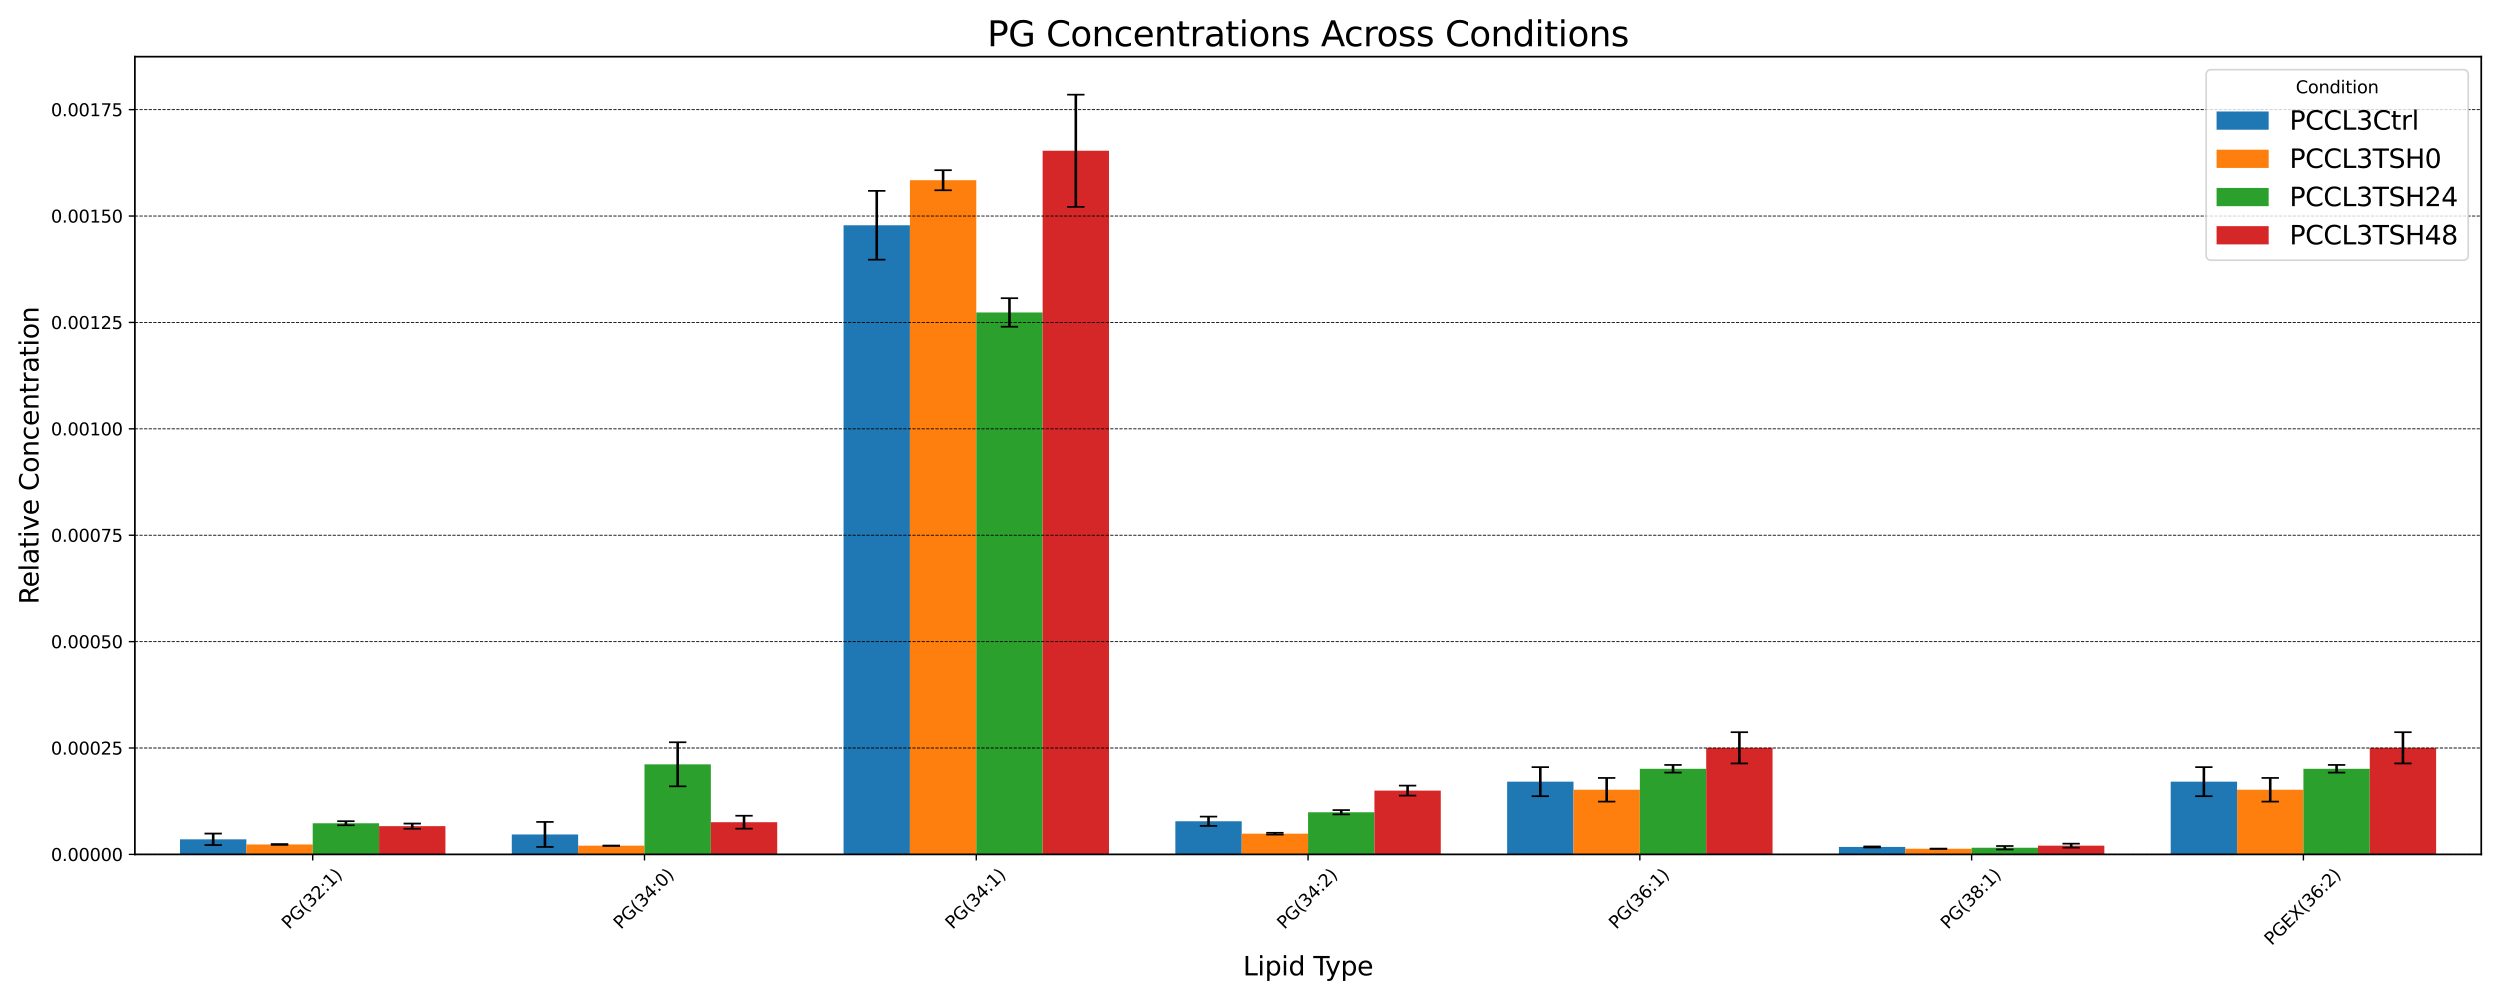<?xml version="1.0" encoding="utf-8" standalone="no"?>
<!DOCTYPE svg PUBLIC "-//W3C//DTD SVG 1.1//EN"
  "http://www.w3.org/Graphics/SVG/1.1/DTD/svg11.dtd">
<svg xmlns:xlink="http://www.w3.org/1999/xlink" width="1440pt" height="576pt" viewBox="0 0 1440 576" xmlns="http://www.w3.org/2000/svg" version="1.1">
 <defs>
  <style type="text/css">*{stroke-linejoin: round; stroke-linecap: butt}</style>
 </defs>
 <g id="figure_1">
  <g id="patch_1">
   <path d="M 0 576 
L 1440 576 
L 1440 0 
L 0 0 
z
" style="fill: #ffffff"/>
  </g>
  <g id="axes_1">
   <g id="patch_2">
    <path d="M 77.69 492.134 
L 1429.2 492.134 
L 1429.2 32.64 
L 77.69 32.64 
L 77.69 492.134 
z
" style="fill: none"/>
   </g>
   <g id="patch_3">
    <path d="M 103.681 492.134 
L 141.902 492.134 
L 141.902 483.44 
L 103.681 483.44 
z
" clip-path="url(#p74ea6b1a3e)" style="fill: #1f77b4"/>
   </g>
   <g id="patch_4">
    <path d="M 294.788 492.134 
L 333.009 492.134 
L 333.009 480.638 
L 294.788 480.638 
z
" clip-path="url(#p74ea6b1a3e)" style="fill: #1f77b4"/>
   </g>
   <g id="patch_5">
    <path d="M 485.895 492.134 
L 524.116 492.134 
L 524.116 129.761 
L 485.895 129.761 
z
" clip-path="url(#p74ea6b1a3e)" style="fill: #1f77b4"/>
   </g>
   <g id="patch_6">
    <path d="M 677.002 492.134 
L 715.224 492.134 
L 715.224 473.048 
L 677.002 473.048 
z
" clip-path="url(#p74ea6b1a3e)" style="fill: #1f77b4"/>
   </g>
   <g id="patch_7">
    <path d="M 868.109 492.134 
L 906.331 492.134 
L 906.331 450.241 
L 868.109 450.241 
z
" clip-path="url(#p74ea6b1a3e)" style="fill: #1f77b4"/>
   </g>
   <g id="patch_8">
    <path d="M 1059.216 492.134 
L 1097.438 492.134 
L 1097.438 487.846 
L 1059.216 487.846 
z
" clip-path="url(#p74ea6b1a3e)" style="fill: #1f77b4"/>
   </g>
   <g id="patch_9">
    <path d="M 1250.324 492.134 
L 1288.545 492.134 
L 1288.545 450.241 
L 1250.324 450.241 
z
" clip-path="url(#p74ea6b1a3e)" style="fill: #1f77b4"/>
   </g>
   <g id="patch_10">
    <path d="M 141.902 492.134 
L 180.123 492.134 
L 180.123 486.408 
L 141.902 486.408 
z
" clip-path="url(#p74ea6b1a3e)" style="fill: #ff7f0e"/>
   </g>
   <g id="patch_11">
    <path d="M 333.009 492.134 
L 371.231 492.134 
L 371.231 487.116 
L 333.009 487.116 
z
" clip-path="url(#p74ea6b1a3e)" style="fill: #ff7f0e"/>
   </g>
   <g id="patch_12">
    <path d="M 524.116 492.134 
L 562.338 492.134 
L 562.338 103.808 
L 524.116 103.808 
z
" clip-path="url(#p74ea6b1a3e)" style="fill: #ff7f0e"/>
   </g>
   <g id="patch_13">
    <path d="M 715.224 492.134 
L 753.445 492.134 
L 753.445 480.206 
L 715.224 480.206 
z
" clip-path="url(#p74ea6b1a3e)" style="fill: #ff7f0e"/>
   </g>
   <g id="patch_14">
    <path d="M 906.331 492.134 
L 944.552 492.134 
L 944.552 454.896 
L 906.331 454.896 
z
" clip-path="url(#p74ea6b1a3e)" style="fill: #ff7f0e"/>
   </g>
   <g id="patch_15">
    <path d="M 1097.438 492.134 
L 1135.659 492.134 
L 1135.659 488.862 
L 1097.438 488.862 
z
" clip-path="url(#p74ea6b1a3e)" style="fill: #ff7f0e"/>
   </g>
   <g id="patch_16">
    <path d="M 1288.545 492.134 
L 1326.767 492.134 
L 1326.767 454.896 
L 1288.545 454.896 
z
" clip-path="url(#p74ea6b1a3e)" style="fill: #ff7f0e"/>
   </g>
   <g id="patch_17">
    <path d="M 180.123 492.134 
L 218.345 492.134 
L 218.345 474.19 
L 180.123 474.19 
z
" clip-path="url(#p74ea6b1a3e)" style="fill: #2ca02c"/>
   </g>
   <g id="patch_18">
    <path d="M 371.231 492.134 
L 409.452 492.134 
L 409.452 440.238 
L 371.231 440.238 
z
" clip-path="url(#p74ea6b1a3e)" style="fill: #2ca02c"/>
   </g>
   <g id="patch_19">
    <path d="M 562.338 492.134 
L 600.559 492.134 
L 600.559 179.987 
L 562.338 179.987 
z
" clip-path="url(#p74ea6b1a3e)" style="fill: #2ca02c"/>
   </g>
   <g id="patch_20">
    <path d="M 753.445 492.134 
L 791.666 492.134 
L 791.666 467.849 
L 753.445 467.849 
z
" clip-path="url(#p74ea6b1a3e)" style="fill: #2ca02c"/>
   </g>
   <g id="patch_21">
    <path d="M 944.552 492.134 
L 982.774 492.134 
L 982.774 442.819 
L 944.552 442.819 
z
" clip-path="url(#p74ea6b1a3e)" style="fill: #2ca02c"/>
   </g>
   <g id="patch_22">
    <path d="M 1135.659 492.134 
L 1173.881 492.134 
L 1173.881 488.295 
L 1135.659 488.295 
z
" clip-path="url(#p74ea6b1a3e)" style="fill: #2ca02c"/>
   </g>
   <g id="patch_23">
    <path d="M 1326.767 492.134 
L 1364.988 492.134 
L 1364.988 442.819 
L 1326.767 442.819 
z
" clip-path="url(#p74ea6b1a3e)" style="fill: #2ca02c"/>
   </g>
   <g id="patch_24">
    <path d="M 218.345 492.134 
L 256.566 492.134 
L 256.566 475.855 
L 218.345 475.855 
z
" clip-path="url(#p74ea6b1a3e)" style="fill: #d62728"/>
   </g>
   <g id="patch_25">
    <path d="M 409.452 492.134 
L 447.674 492.134 
L 447.674 473.575 
L 409.452 473.575 
z
" clip-path="url(#p74ea6b1a3e)" style="fill: #d62728"/>
   </g>
   <g id="patch_26">
    <path d="M 600.559 492.134 
L 638.781 492.134 
L 638.781 86.836 
L 600.559 86.836 
z
" clip-path="url(#p74ea6b1a3e)" style="fill: #d62728"/>
   </g>
   <g id="patch_27">
    <path d="M 791.666 492.134 
L 829.888 492.134 
L 829.888 455.386 
L 791.666 455.386 
z
" clip-path="url(#p74ea6b1a3e)" style="fill: #d62728"/>
   </g>
   <g id="patch_28">
    <path d="M 982.774 492.134 
L 1020.995 492.134 
L 1020.995 430.739 
L 982.774 430.739 
z
" clip-path="url(#p74ea6b1a3e)" style="fill: #d62728"/>
   </g>
   <g id="patch_29">
    <path d="M 1173.881 492.134 
L 1212.102 492.134 
L 1212.102 487.099 
L 1173.881 487.099 
z
" clip-path="url(#p74ea6b1a3e)" style="fill: #d62728"/>
   </g>
   <g id="patch_30">
    <path d="M 1364.988 492.134 
L 1403.209 492.134 
L 1403.209 430.739 
L 1364.988 430.739 
z
" clip-path="url(#p74ea6b1a3e)" style="fill: #d62728"/>
   </g>
   <g id="matplotlib.axis_1">
    <g id="xtick_1">
     <g id="line2d_1">
      <defs>
       <path id="mbda7257a5c" d="M 0 0 
L 0 3.5 
" style="stroke: #000000; stroke-width: 0.8"/>
      </defs>
      <g>
       <use xlink:href="#mbda7257a5c" x="180.123" y="492.134" style="stroke: #000000; stroke-width: 0.8"/>
      </g>
     </g>
     <g id="text_1">
      <!-- PG(32:1) -->
      <g transform="translate(166.505 535.646)rotate(-45)scale(0.1 -0.1)">
       <defs>
        <path id="DejaVuSans-50" d="M 1259 4147 
L 1259 2394 
L 2053 2394 
Q 2494 2394 2734 2622 
Q 2975 2850 2975 3272 
Q 2975 3691 2734 3919 
Q 2494 4147 2053 4147 
L 1259 4147 
z
M 628 4666 
L 2053 4666 
Q 2838 4666 3239 4311 
Q 3641 3956 3641 3272 
Q 3641 2581 3239 2228 
Q 2838 1875 2053 1875 
L 1259 1875 
L 1259 0 
L 628 0 
L 628 4666 
z
" transform="scale(0.016)"/>
        <path id="DejaVuSans-47" d="M 3809 666 
L 3809 1919 
L 2778 1919 
L 2778 2438 
L 4434 2438 
L 4434 434 
Q 4069 175 3628 42 
Q 3188 -91 2688 -91 
Q 1594 -91 976 548 
Q 359 1188 359 2328 
Q 359 3472 976 4111 
Q 1594 4750 2688 4750 
Q 3144 4750 3555 4637 
Q 3966 4525 4313 4306 
L 4313 3634 
Q 3963 3931 3569 4081 
Q 3175 4231 2741 4231 
Q 1884 4231 1454 3753 
Q 1025 3275 1025 2328 
Q 1025 1384 1454 906 
Q 1884 428 2741 428 
Q 3075 428 3337 486 
Q 3600 544 3809 666 
z
" transform="scale(0.016)"/>
        <path id="DejaVuSans-28" d="M 1984 4856 
Q 1566 4138 1362 3434 
Q 1159 2731 1159 2009 
Q 1159 1288 1364 580 
Q 1569 -128 1984 -844 
L 1484 -844 
Q 1016 -109 783 600 
Q 550 1309 550 2009 
Q 550 2706 781 3412 
Q 1013 4119 1484 4856 
L 1984 4856 
z
" transform="scale(0.016)"/>
        <path id="DejaVuSans-33" d="M 2597 2516 
Q 3050 2419 3304 2112 
Q 3559 1806 3559 1356 
Q 3559 666 3084 287 
Q 2609 -91 1734 -91 
Q 1441 -91 1130 -33 
Q 819 25 488 141 
L 488 750 
Q 750 597 1062 519 
Q 1375 441 1716 441 
Q 2309 441 2620 675 
Q 2931 909 2931 1356 
Q 2931 1769 2642 2001 
Q 2353 2234 1838 2234 
L 1294 2234 
L 1294 2753 
L 1863 2753 
Q 2328 2753 2575 2939 
Q 2822 3125 2822 3475 
Q 2822 3834 2567 4026 
Q 2313 4219 1838 4219 
Q 1578 4219 1281 4162 
Q 984 4106 628 3988 
L 628 4550 
Q 988 4650 1302 4700 
Q 1616 4750 1894 4750 
Q 2613 4750 3031 4423 
Q 3450 4097 3450 3541 
Q 3450 3153 3228 2886 
Q 3006 2619 2597 2516 
z
" transform="scale(0.016)"/>
        <path id="DejaVuSans-32" d="M 1228 531 
L 3431 531 
L 3431 0 
L 469 0 
L 469 531 
Q 828 903 1448 1529 
Q 2069 2156 2228 2338 
Q 2531 2678 2651 2914 
Q 2772 3150 2772 3378 
Q 2772 3750 2511 3984 
Q 2250 4219 1831 4219 
Q 1534 4219 1204 4116 
Q 875 4013 500 3803 
L 500 4441 
Q 881 4594 1212 4672 
Q 1544 4750 1819 4750 
Q 2544 4750 2975 4387 
Q 3406 4025 3406 3419 
Q 3406 3131 3298 2873 
Q 3191 2616 2906 2266 
Q 2828 2175 2409 1742 
Q 1991 1309 1228 531 
z
" transform="scale(0.016)"/>
        <path id="DejaVuSans-3a" d="M 750 794 
L 1409 794 
L 1409 0 
L 750 0 
L 750 794 
z
M 750 3309 
L 1409 3309 
L 1409 2516 
L 750 2516 
L 750 3309 
z
" transform="scale(0.016)"/>
        <path id="DejaVuSans-31" d="M 794 531 
L 1825 531 
L 1825 4091 
L 703 3866 
L 703 4441 
L 1819 4666 
L 2450 4666 
L 2450 531 
L 3481 531 
L 3481 0 
L 794 0 
L 794 531 
z
" transform="scale(0.016)"/>
        <path id="DejaVuSans-29" d="M 513 4856 
L 1013 4856 
Q 1481 4119 1714 3412 
Q 1947 2706 1947 2009 
Q 1947 1309 1714 600 
Q 1481 -109 1013 -844 
L 513 -844 
Q 928 -128 1133 580 
Q 1338 1288 1338 2009 
Q 1338 2731 1133 3434 
Q 928 4138 513 4856 
z
" transform="scale(0.016)"/>
       </defs>
       <use xlink:href="#DejaVuSans-50"/>
       <use xlink:href="#DejaVuSans-47" x="60.303"/>
       <use xlink:href="#DejaVuSans-28" x="137.793"/>
       <use xlink:href="#DejaVuSans-33" x="176.807"/>
       <use xlink:href="#DejaVuSans-32" x="240.43"/>
       <use xlink:href="#DejaVuSans-3a" x="304.053"/>
       <use xlink:href="#DejaVuSans-31" x="337.744"/>
       <use xlink:href="#DejaVuSans-29" x="401.367"/>
      </g>
     </g>
    </g>
    <g id="xtick_2">
     <g id="line2d_2">
      <g>
       <use xlink:href="#mbda7257a5c" x="371.231" y="492.134" style="stroke: #000000; stroke-width: 0.8"/>
      </g>
     </g>
     <g id="text_2">
      <!-- PG(34:0) -->
      <g transform="translate(357.612 535.646)rotate(-45)scale(0.1 -0.1)">
       <defs>
        <path id="DejaVuSans-34" d="M 2419 4116 
L 825 1625 
L 2419 1625 
L 2419 4116 
z
M 2253 4666 
L 3047 4666 
L 3047 1625 
L 3713 1625 
L 3713 1100 
L 3047 1100 
L 3047 0 
L 2419 0 
L 2419 1100 
L 313 1100 
L 313 1709 
L 2253 4666 
z
" transform="scale(0.016)"/>
        <path id="DejaVuSans-30" d="M 2034 4250 
Q 1547 4250 1301 3770 
Q 1056 3291 1056 2328 
Q 1056 1369 1301 889 
Q 1547 409 2034 409 
Q 2525 409 2770 889 
Q 3016 1369 3016 2328 
Q 3016 3291 2770 3770 
Q 2525 4250 2034 4250 
z
M 2034 4750 
Q 2819 4750 3233 4129 
Q 3647 3509 3647 2328 
Q 3647 1150 3233 529 
Q 2819 -91 2034 -91 
Q 1250 -91 836 529 
Q 422 1150 422 2328 
Q 422 3509 836 4129 
Q 1250 4750 2034 4750 
z
" transform="scale(0.016)"/>
       </defs>
       <use xlink:href="#DejaVuSans-50"/>
       <use xlink:href="#DejaVuSans-47" x="60.303"/>
       <use xlink:href="#DejaVuSans-28" x="137.793"/>
       <use xlink:href="#DejaVuSans-33" x="176.807"/>
       <use xlink:href="#DejaVuSans-34" x="240.43"/>
       <use xlink:href="#DejaVuSans-3a" x="304.053"/>
       <use xlink:href="#DejaVuSans-30" x="337.744"/>
       <use xlink:href="#DejaVuSans-29" x="401.367"/>
      </g>
     </g>
    </g>
    <g id="xtick_3">
     <g id="line2d_3">
      <g>
       <use xlink:href="#mbda7257a5c" x="562.338" y="492.134" style="stroke: #000000; stroke-width: 0.8"/>
      </g>
     </g>
     <g id="text_3">
      <!-- PG(34:1) -->
      <g transform="translate(548.719 535.646)rotate(-45)scale(0.1 -0.1)">
       <use xlink:href="#DejaVuSans-50"/>
       <use xlink:href="#DejaVuSans-47" x="60.303"/>
       <use xlink:href="#DejaVuSans-28" x="137.793"/>
       <use xlink:href="#DejaVuSans-33" x="176.807"/>
       <use xlink:href="#DejaVuSans-34" x="240.43"/>
       <use xlink:href="#DejaVuSans-3a" x="304.053"/>
       <use xlink:href="#DejaVuSans-31" x="337.744"/>
       <use xlink:href="#DejaVuSans-29" x="401.367"/>
      </g>
     </g>
    </g>
    <g id="xtick_4">
     <g id="line2d_4">
      <g>
       <use xlink:href="#mbda7257a5c" x="753.445" y="492.134" style="stroke: #000000; stroke-width: 0.8"/>
      </g>
     </g>
     <g id="text_4">
      <!-- PG(34:2) -->
      <g transform="translate(739.827 535.646)rotate(-45)scale(0.1 -0.1)">
       <use xlink:href="#DejaVuSans-50"/>
       <use xlink:href="#DejaVuSans-47" x="60.303"/>
       <use xlink:href="#DejaVuSans-28" x="137.793"/>
       <use xlink:href="#DejaVuSans-33" x="176.807"/>
       <use xlink:href="#DejaVuSans-34" x="240.43"/>
       <use xlink:href="#DejaVuSans-3a" x="304.053"/>
       <use xlink:href="#DejaVuSans-32" x="337.744"/>
       <use xlink:href="#DejaVuSans-29" x="401.367"/>
      </g>
     </g>
    </g>
    <g id="xtick_5">
     <g id="line2d_5">
      <g>
       <use xlink:href="#mbda7257a5c" x="944.552" y="492.134" style="stroke: #000000; stroke-width: 0.8"/>
      </g>
     </g>
     <g id="text_5">
      <!-- PG(36:1) -->
      <g transform="translate(930.934 535.646)rotate(-45)scale(0.1 -0.1)">
       <defs>
        <path id="DejaVuSans-36" d="M 2113 2584 
Q 1688 2584 1439 2293 
Q 1191 2003 1191 1497 
Q 1191 994 1439 701 
Q 1688 409 2113 409 
Q 2538 409 2786 701 
Q 3034 994 3034 1497 
Q 3034 2003 2786 2293 
Q 2538 2584 2113 2584 
z
M 3366 4563 
L 3366 3988 
Q 3128 4100 2886 4159 
Q 2644 4219 2406 4219 
Q 1781 4219 1451 3797 
Q 1122 3375 1075 2522 
Q 1259 2794 1537 2939 
Q 1816 3084 2150 3084 
Q 2853 3084 3261 2657 
Q 3669 2231 3669 1497 
Q 3669 778 3244 343 
Q 2819 -91 2113 -91 
Q 1303 -91 875 529 
Q 447 1150 447 2328 
Q 447 3434 972 4092 
Q 1497 4750 2381 4750 
Q 2619 4750 2861 4703 
Q 3103 4656 3366 4563 
z
" transform="scale(0.016)"/>
       </defs>
       <use xlink:href="#DejaVuSans-50"/>
       <use xlink:href="#DejaVuSans-47" x="60.303"/>
       <use xlink:href="#DejaVuSans-28" x="137.793"/>
       <use xlink:href="#DejaVuSans-33" x="176.807"/>
       <use xlink:href="#DejaVuSans-36" x="240.43"/>
       <use xlink:href="#DejaVuSans-3a" x="304.053"/>
       <use xlink:href="#DejaVuSans-31" x="337.744"/>
       <use xlink:href="#DejaVuSans-29" x="401.367"/>
      </g>
     </g>
    </g>
    <g id="xtick_6">
     <g id="line2d_6">
      <g>
       <use xlink:href="#mbda7257a5c" x="1135.659" y="492.134" style="stroke: #000000; stroke-width: 0.8"/>
      </g>
     </g>
     <g id="text_6">
      <!-- PG(38:1) -->
      <g transform="translate(1122.041 535.646)rotate(-45)scale(0.1 -0.1)">
       <defs>
        <path id="DejaVuSans-38" d="M 2034 2216 
Q 1584 2216 1326 1975 
Q 1069 1734 1069 1313 
Q 1069 891 1326 650 
Q 1584 409 2034 409 
Q 2484 409 2743 651 
Q 3003 894 3003 1313 
Q 3003 1734 2745 1975 
Q 2488 2216 2034 2216 
z
M 1403 2484 
Q 997 2584 770 2862 
Q 544 3141 544 3541 
Q 544 4100 942 4425 
Q 1341 4750 2034 4750 
Q 2731 4750 3128 4425 
Q 3525 4100 3525 3541 
Q 3525 3141 3298 2862 
Q 3072 2584 2669 2484 
Q 3125 2378 3379 2068 
Q 3634 1759 3634 1313 
Q 3634 634 3220 271 
Q 2806 -91 2034 -91 
Q 1263 -91 848 271 
Q 434 634 434 1313 
Q 434 1759 690 2068 
Q 947 2378 1403 2484 
z
M 1172 3481 
Q 1172 3119 1398 2916 
Q 1625 2713 2034 2713 
Q 2441 2713 2670 2916 
Q 2900 3119 2900 3481 
Q 2900 3844 2670 4047 
Q 2441 4250 2034 4250 
Q 1625 4250 1398 4047 
Q 1172 3844 1172 3481 
z
" transform="scale(0.016)"/>
       </defs>
       <use xlink:href="#DejaVuSans-50"/>
       <use xlink:href="#DejaVuSans-47" x="60.303"/>
       <use xlink:href="#DejaVuSans-28" x="137.793"/>
       <use xlink:href="#DejaVuSans-33" x="176.807"/>
       <use xlink:href="#DejaVuSans-38" x="240.43"/>
       <use xlink:href="#DejaVuSans-3a" x="304.053"/>
       <use xlink:href="#DejaVuSans-31" x="337.744"/>
       <use xlink:href="#DejaVuSans-29" x="401.367"/>
      </g>
     </g>
    </g>
    <g id="xtick_7">
     <g id="line2d_7">
      <g>
       <use xlink:href="#mbda7257a5c" x="1326.767" y="492.134" style="stroke: #000000; stroke-width: 0.8"/>
      </g>
     </g>
     <g id="text_7">
      <!-- PGEX(36:2) -->
      <g transform="translate(1308.492 544.958)rotate(-45)scale(0.1 -0.1)">
       <defs>
        <path id="DejaVuSans-45" d="M 628 4666 
L 3578 4666 
L 3578 4134 
L 1259 4134 
L 1259 2753 
L 3481 2753 
L 3481 2222 
L 1259 2222 
L 1259 531 
L 3634 531 
L 3634 0 
L 628 0 
L 628 4666 
z
" transform="scale(0.016)"/>
        <path id="DejaVuSans-58" d="M 403 4666 
L 1081 4666 
L 2241 2931 
L 3406 4666 
L 4084 4666 
L 2584 2425 
L 4184 0 
L 3506 0 
L 2194 1984 
L 872 0 
L 191 0 
L 1856 2491 
L 403 4666 
z
" transform="scale(0.016)"/>
       </defs>
       <use xlink:href="#DejaVuSans-50"/>
       <use xlink:href="#DejaVuSans-47" x="60.303"/>
       <use xlink:href="#DejaVuSans-45" x="137.793"/>
       <use xlink:href="#DejaVuSans-58" x="200.977"/>
       <use xlink:href="#DejaVuSans-28" x="269.482"/>
       <use xlink:href="#DejaVuSans-33" x="308.496"/>
       <use xlink:href="#DejaVuSans-36" x="372.119"/>
       <use xlink:href="#DejaVuSans-3a" x="435.742"/>
       <use xlink:href="#DejaVuSans-32" x="469.434"/>
       <use xlink:href="#DejaVuSans-29" x="533.057"/>
      </g>
     </g>
    </g>
    <g id="text_8">
     <!-- Lipid Type -->
     <g transform="translate(715.968 561.826)scale(0.15 -0.15)">
      <defs>
       <path id="DejaVuSans-4c" d="M 628 4666 
L 1259 4666 
L 1259 531 
L 3531 531 
L 3531 0 
L 628 0 
L 628 4666 
z
" transform="scale(0.016)"/>
       <path id="DejaVuSans-69" d="M 603 3500 
L 1178 3500 
L 1178 0 
L 603 0 
L 603 3500 
z
M 603 4863 
L 1178 4863 
L 1178 4134 
L 603 4134 
L 603 4863 
z
" transform="scale(0.016)"/>
       <path id="DejaVuSans-70" d="M 1159 525 
L 1159 -1331 
L 581 -1331 
L 581 3500 
L 1159 3500 
L 1159 2969 
Q 1341 3281 1617 3432 
Q 1894 3584 2278 3584 
Q 2916 3584 3314 3078 
Q 3713 2572 3713 1747 
Q 3713 922 3314 415 
Q 2916 -91 2278 -91 
Q 1894 -91 1617 61 
Q 1341 213 1159 525 
z
M 3116 1747 
Q 3116 2381 2855 2742 
Q 2594 3103 2138 3103 
Q 1681 3103 1420 2742 
Q 1159 2381 1159 1747 
Q 1159 1113 1420 752 
Q 1681 391 2138 391 
Q 2594 391 2855 752 
Q 3116 1113 3116 1747 
z
" transform="scale(0.016)"/>
       <path id="DejaVuSans-64" d="M 2906 2969 
L 2906 4863 
L 3481 4863 
L 3481 0 
L 2906 0 
L 2906 525 
Q 2725 213 2448 61 
Q 2172 -91 1784 -91 
Q 1150 -91 751 415 
Q 353 922 353 1747 
Q 353 2572 751 3078 
Q 1150 3584 1784 3584 
Q 2172 3584 2448 3432 
Q 2725 3281 2906 2969 
z
M 947 1747 
Q 947 1113 1208 752 
Q 1469 391 1925 391 
Q 2381 391 2643 752 
Q 2906 1113 2906 1747 
Q 2906 2381 2643 2742 
Q 2381 3103 1925 3103 
Q 1469 3103 1208 2742 
Q 947 2381 947 1747 
z
" transform="scale(0.016)"/>
       <path id="DejaVuSans-20" transform="scale(0.016)"/>
       <path id="DejaVuSans-54" d="M -19 4666 
L 3928 4666 
L 3928 4134 
L 2272 4134 
L 2272 0 
L 1638 0 
L 1638 4134 
L -19 4134 
L -19 4666 
z
" transform="scale(0.016)"/>
       <path id="DejaVuSans-79" d="M 2059 -325 
Q 1816 -950 1584 -1140 
Q 1353 -1331 966 -1331 
L 506 -1331 
L 506 -850 
L 844 -850 
Q 1081 -850 1212 -737 
Q 1344 -625 1503 -206 
L 1606 56 
L 191 3500 
L 800 3500 
L 1894 763 
L 2988 3500 
L 3597 3500 
L 2059 -325 
z
" transform="scale(0.016)"/>
       <path id="DejaVuSans-65" d="M 3597 1894 
L 3597 1613 
L 953 1613 
Q 991 1019 1311 708 
Q 1631 397 2203 397 
Q 2534 397 2845 478 
Q 3156 559 3463 722 
L 3463 178 
Q 3153 47 2828 -22 
Q 2503 -91 2169 -91 
Q 1331 -91 842 396 
Q 353 884 353 1716 
Q 353 2575 817 3079 
Q 1281 3584 2069 3584 
Q 2775 3584 3186 3129 
Q 3597 2675 3597 1894 
z
M 3022 2063 
Q 3016 2534 2758 2815 
Q 2500 3097 2075 3097 
Q 1594 3097 1305 2825 
Q 1016 2553 972 2059 
L 3022 2063 
z
" transform="scale(0.016)"/>
      </defs>
      <use xlink:href="#DejaVuSans-4c"/>
      <use xlink:href="#DejaVuSans-69" x="55.713"/>
      <use xlink:href="#DejaVuSans-70" x="83.496"/>
      <use xlink:href="#DejaVuSans-69" x="146.973"/>
      <use xlink:href="#DejaVuSans-64" x="174.756"/>
      <use xlink:href="#DejaVuSans-20" x="238.232"/>
      <use xlink:href="#DejaVuSans-54" x="270.02"/>
      <use xlink:href="#DejaVuSans-79" x="315.479"/>
      <use xlink:href="#DejaVuSans-70" x="374.658"/>
      <use xlink:href="#DejaVuSans-65" x="438.135"/>
     </g>
    </g>
   </g>
   <g id="matplotlib.axis_2">
    <g id="ytick_1">
     <g id="line2d_8">
      <path d="M 77.69 492.134 
L 1429.2 492.134 
" clip-path="url(#p74ea6b1a3e)" style="fill: none; stroke-dasharray: 1.85,0.8; stroke-dashoffset: 0; stroke: #000000; stroke-width: 0.5"/>
     </g>
     <g id="line2d_9">
      <defs>
       <path id="m4dce689af8" d="M 0 0 
L -3.5 0 
" style="stroke: #000000; stroke-width: 0.8"/>
      </defs>
      <g>
       <use xlink:href="#m4dce689af8" x="77.69" y="492.134" style="stroke: #000000; stroke-width: 0.8"/>
      </g>
     </g>
     <g id="text_9">
      <!-- 0.00000 -->
      <g transform="translate(29.337 495.933)scale(0.1 -0.1)">
       <defs>
        <path id="DejaVuSans-2e" d="M 684 794 
L 1344 794 
L 1344 0 
L 684 0 
L 684 794 
z
" transform="scale(0.016)"/>
       </defs>
       <use xlink:href="#DejaVuSans-30"/>
       <use xlink:href="#DejaVuSans-2e" x="63.623"/>
       <use xlink:href="#DejaVuSans-30" x="95.41"/>
       <use xlink:href="#DejaVuSans-30" x="159.033"/>
       <use xlink:href="#DejaVuSans-30" x="222.656"/>
       <use xlink:href="#DejaVuSans-30" x="286.279"/>
       <use xlink:href="#DejaVuSans-30" x="349.902"/>
      </g>
     </g>
    </g>
    <g id="ytick_2">
     <g id="line2d_10">
      <path d="M 77.69 430.849 
L 1429.2 430.849 
" clip-path="url(#p74ea6b1a3e)" style="fill: none; stroke-dasharray: 1.85,0.8; stroke-dashoffset: 0; stroke: #000000; stroke-width: 0.5"/>
     </g>
     <g id="line2d_11">
      <g>
       <use xlink:href="#m4dce689af8" x="77.69" y="430.849" style="stroke: #000000; stroke-width: 0.8"/>
      </g>
     </g>
     <g id="text_10">
      <!-- 0.00025 -->
      <g transform="translate(29.337 434.648)scale(0.1 -0.1)">
       <defs>
        <path id="DejaVuSans-35" d="M 691 4666 
L 3169 4666 
L 3169 4134 
L 1269 4134 
L 1269 2991 
Q 1406 3038 1543 3061 
Q 1681 3084 1819 3084 
Q 2600 3084 3056 2656 
Q 3513 2228 3513 1497 
Q 3513 744 3044 326 
Q 2575 -91 1722 -91 
Q 1428 -91 1123 -41 
Q 819 9 494 109 
L 494 744 
Q 775 591 1075 516 
Q 1375 441 1709 441 
Q 2250 441 2565 725 
Q 2881 1009 2881 1497 
Q 2881 1984 2565 2268 
Q 2250 2553 1709 2553 
Q 1456 2553 1204 2497 
Q 953 2441 691 2322 
L 691 4666 
z
" transform="scale(0.016)"/>
       </defs>
       <use xlink:href="#DejaVuSans-30"/>
       <use xlink:href="#DejaVuSans-2e" x="63.623"/>
       <use xlink:href="#DejaVuSans-30" x="95.41"/>
       <use xlink:href="#DejaVuSans-30" x="159.033"/>
       <use xlink:href="#DejaVuSans-30" x="222.656"/>
       <use xlink:href="#DejaVuSans-32" x="286.279"/>
       <use xlink:href="#DejaVuSans-35" x="349.902"/>
      </g>
     </g>
    </g>
    <g id="ytick_3">
     <g id="line2d_12">
      <path d="M 77.69 369.565 
L 1429.2 369.565 
" clip-path="url(#p74ea6b1a3e)" style="fill: none; stroke-dasharray: 1.85,0.8; stroke-dashoffset: 0; stroke: #000000; stroke-width: 0.5"/>
     </g>
     <g id="line2d_13">
      <g>
       <use xlink:href="#m4dce689af8" x="77.69" y="369.565" style="stroke: #000000; stroke-width: 0.8"/>
      </g>
     </g>
     <g id="text_11">
      <!-- 0.00050 -->
      <g transform="translate(29.337 373.364)scale(0.1 -0.1)">
       <use xlink:href="#DejaVuSans-30"/>
       <use xlink:href="#DejaVuSans-2e" x="63.623"/>
       <use xlink:href="#DejaVuSans-30" x="95.41"/>
       <use xlink:href="#DejaVuSans-30" x="159.033"/>
       <use xlink:href="#DejaVuSans-30" x="222.656"/>
       <use xlink:href="#DejaVuSans-35" x="286.279"/>
       <use xlink:href="#DejaVuSans-30" x="349.902"/>
      </g>
     </g>
    </g>
    <g id="ytick_4">
     <g id="line2d_14">
      <path d="M 77.69 308.28 
L 1429.2 308.28 
" clip-path="url(#p74ea6b1a3e)" style="fill: none; stroke-dasharray: 1.85,0.8; stroke-dashoffset: 0; stroke: #000000; stroke-width: 0.5"/>
     </g>
     <g id="line2d_15">
      <g>
       <use xlink:href="#m4dce689af8" x="77.69" y="308.28" style="stroke: #000000; stroke-width: 0.8"/>
      </g>
     </g>
     <g id="text_12">
      <!-- 0.00075 -->
      <g transform="translate(29.337 312.079)scale(0.1 -0.1)">
       <defs>
        <path id="DejaVuSans-37" d="M 525 4666 
L 3525 4666 
L 3525 4397 
L 1831 0 
L 1172 0 
L 2766 4134 
L 525 4134 
L 525 4666 
z
" transform="scale(0.016)"/>
       </defs>
       <use xlink:href="#DejaVuSans-30"/>
       <use xlink:href="#DejaVuSans-2e" x="63.623"/>
       <use xlink:href="#DejaVuSans-30" x="95.41"/>
       <use xlink:href="#DejaVuSans-30" x="159.033"/>
       <use xlink:href="#DejaVuSans-30" x="222.656"/>
       <use xlink:href="#DejaVuSans-37" x="286.279"/>
       <use xlink:href="#DejaVuSans-35" x="349.902"/>
      </g>
     </g>
    </g>
    <g id="ytick_5">
     <g id="line2d_16">
      <path d="M 77.69 246.995 
L 1429.2 246.995 
" clip-path="url(#p74ea6b1a3e)" style="fill: none; stroke-dasharray: 1.85,0.8; stroke-dashoffset: 0; stroke: #000000; stroke-width: 0.5"/>
     </g>
     <g id="line2d_17">
      <g>
       <use xlink:href="#m4dce689af8" x="77.69" y="246.995" style="stroke: #000000; stroke-width: 0.8"/>
      </g>
     </g>
     <g id="text_13">
      <!-- 0.00100 -->
      <g transform="translate(29.337 250.794)scale(0.1 -0.1)">
       <use xlink:href="#DejaVuSans-30"/>
       <use xlink:href="#DejaVuSans-2e" x="63.623"/>
       <use xlink:href="#DejaVuSans-30" x="95.41"/>
       <use xlink:href="#DejaVuSans-30" x="159.033"/>
       <use xlink:href="#DejaVuSans-31" x="222.656"/>
       <use xlink:href="#DejaVuSans-30" x="286.279"/>
       <use xlink:href="#DejaVuSans-30" x="349.902"/>
      </g>
     </g>
    </g>
    <g id="ytick_6">
     <g id="line2d_18">
      <path d="M 77.69 185.71 
L 1429.2 185.71 
" clip-path="url(#p74ea6b1a3e)" style="fill: none; stroke-dasharray: 1.85,0.8; stroke-dashoffset: 0; stroke: #000000; stroke-width: 0.5"/>
     </g>
     <g id="line2d_19">
      <g>
       <use xlink:href="#m4dce689af8" x="77.69" y="185.71" style="stroke: #000000; stroke-width: 0.8"/>
      </g>
     </g>
     <g id="text_14">
      <!-- 0.00125 -->
      <g transform="translate(29.337 189.51)scale(0.1 -0.1)">
       <use xlink:href="#DejaVuSans-30"/>
       <use xlink:href="#DejaVuSans-2e" x="63.623"/>
       <use xlink:href="#DejaVuSans-30" x="95.41"/>
       <use xlink:href="#DejaVuSans-30" x="159.033"/>
       <use xlink:href="#DejaVuSans-31" x="222.656"/>
       <use xlink:href="#DejaVuSans-32" x="286.279"/>
       <use xlink:href="#DejaVuSans-35" x="349.902"/>
      </g>
     </g>
    </g>
    <g id="ytick_7">
     <g id="line2d_20">
      <path d="M 77.69 124.426 
L 1429.2 124.426 
" clip-path="url(#p74ea6b1a3e)" style="fill: none; stroke-dasharray: 1.85,0.8; stroke-dashoffset: 0; stroke: #000000; stroke-width: 0.5"/>
     </g>
     <g id="line2d_21">
      <g>
       <use xlink:href="#m4dce689af8" x="77.69" y="124.426" style="stroke: #000000; stroke-width: 0.8"/>
      </g>
     </g>
     <g id="text_15">
      <!-- 0.00150 -->
      <g transform="translate(29.337 128.225)scale(0.1 -0.1)">
       <use xlink:href="#DejaVuSans-30"/>
       <use xlink:href="#DejaVuSans-2e" x="63.623"/>
       <use xlink:href="#DejaVuSans-30" x="95.41"/>
       <use xlink:href="#DejaVuSans-30" x="159.033"/>
       <use xlink:href="#DejaVuSans-31" x="222.656"/>
       <use xlink:href="#DejaVuSans-35" x="286.279"/>
       <use xlink:href="#DejaVuSans-30" x="349.902"/>
      </g>
     </g>
    </g>
    <g id="ytick_8">
     <g id="line2d_22">
      <path d="M 77.69 63.141 
L 1429.2 63.141 
" clip-path="url(#p74ea6b1a3e)" style="fill: none; stroke-dasharray: 1.85,0.8; stroke-dashoffset: 0; stroke: #000000; stroke-width: 0.5"/>
     </g>
     <g id="line2d_23">
      <g>
       <use xlink:href="#m4dce689af8" x="77.69" y="63.141" style="stroke: #000000; stroke-width: 0.8"/>
      </g>
     </g>
     <g id="text_16">
      <!-- 0.00175 -->
      <g transform="translate(29.337 66.94)scale(0.1 -0.1)">
       <use xlink:href="#DejaVuSans-30"/>
       <use xlink:href="#DejaVuSans-2e" x="63.623"/>
       <use xlink:href="#DejaVuSans-30" x="95.41"/>
       <use xlink:href="#DejaVuSans-30" x="159.033"/>
       <use xlink:href="#DejaVuSans-31" x="222.656"/>
       <use xlink:href="#DejaVuSans-37" x="286.279"/>
       <use xlink:href="#DejaVuSans-35" x="349.902"/>
      </g>
     </g>
    </g>
    <g id="text_17">
     <!-- Relative Concentration -->
     <g transform="translate(22.217 348.073)rotate(-90)scale(0.15 -0.15)">
      <defs>
       <path id="DejaVuSans-52" d="M 2841 2188 
Q 3044 2119 3236 1894 
Q 3428 1669 3622 1275 
L 4263 0 
L 3584 0 
L 2988 1197 
Q 2756 1666 2539 1819 
Q 2322 1972 1947 1972 
L 1259 1972 
L 1259 0 
L 628 0 
L 628 4666 
L 2053 4666 
Q 2853 4666 3247 4331 
Q 3641 3997 3641 3322 
Q 3641 2881 3436 2590 
Q 3231 2300 2841 2188 
z
M 1259 4147 
L 1259 2491 
L 2053 2491 
Q 2509 2491 2742 2702 
Q 2975 2913 2975 3322 
Q 2975 3731 2742 3939 
Q 2509 4147 2053 4147 
L 1259 4147 
z
" transform="scale(0.016)"/>
       <path id="DejaVuSans-6c" d="M 603 4863 
L 1178 4863 
L 1178 0 
L 603 0 
L 603 4863 
z
" transform="scale(0.016)"/>
       <path id="DejaVuSans-61" d="M 2194 1759 
Q 1497 1759 1228 1600 
Q 959 1441 959 1056 
Q 959 750 1161 570 
Q 1363 391 1709 391 
Q 2188 391 2477 730 
Q 2766 1069 2766 1631 
L 2766 1759 
L 2194 1759 
z
M 3341 1997 
L 3341 0 
L 2766 0 
L 2766 531 
Q 2569 213 2275 61 
Q 1981 -91 1556 -91 
Q 1019 -91 701 211 
Q 384 513 384 1019 
Q 384 1609 779 1909 
Q 1175 2209 1959 2209 
L 2766 2209 
L 2766 2266 
Q 2766 2663 2505 2880 
Q 2244 3097 1772 3097 
Q 1472 3097 1187 3025 
Q 903 2953 641 2809 
L 641 3341 
Q 956 3463 1253 3523 
Q 1550 3584 1831 3584 
Q 2591 3584 2966 3190 
Q 3341 2797 3341 1997 
z
" transform="scale(0.016)"/>
       <path id="DejaVuSans-74" d="M 1172 4494 
L 1172 3500 
L 2356 3500 
L 2356 3053 
L 1172 3053 
L 1172 1153 
Q 1172 725 1289 603 
Q 1406 481 1766 481 
L 2356 481 
L 2356 0 
L 1766 0 
Q 1100 0 847 248 
Q 594 497 594 1153 
L 594 3053 
L 172 3053 
L 172 3500 
L 594 3500 
L 594 4494 
L 1172 4494 
z
" transform="scale(0.016)"/>
       <path id="DejaVuSans-76" d="M 191 3500 
L 800 3500 
L 1894 563 
L 2988 3500 
L 3597 3500 
L 2284 0 
L 1503 0 
L 191 3500 
z
" transform="scale(0.016)"/>
       <path id="DejaVuSans-43" d="M 4122 4306 
L 4122 3641 
Q 3803 3938 3442 4084 
Q 3081 4231 2675 4231 
Q 1875 4231 1450 3742 
Q 1025 3253 1025 2328 
Q 1025 1406 1450 917 
Q 1875 428 2675 428 
Q 3081 428 3442 575 
Q 3803 722 4122 1019 
L 4122 359 
Q 3791 134 3420 21 
Q 3050 -91 2638 -91 
Q 1578 -91 968 557 
Q 359 1206 359 2328 
Q 359 3453 968 4101 
Q 1578 4750 2638 4750 
Q 3056 4750 3426 4639 
Q 3797 4528 4122 4306 
z
" transform="scale(0.016)"/>
       <path id="DejaVuSans-6f" d="M 1959 3097 
Q 1497 3097 1228 2736 
Q 959 2375 959 1747 
Q 959 1119 1226 758 
Q 1494 397 1959 397 
Q 2419 397 2687 759 
Q 2956 1122 2956 1747 
Q 2956 2369 2687 2733 
Q 2419 3097 1959 3097 
z
M 1959 3584 
Q 2709 3584 3137 3096 
Q 3566 2609 3566 1747 
Q 3566 888 3137 398 
Q 2709 -91 1959 -91 
Q 1206 -91 779 398 
Q 353 888 353 1747 
Q 353 2609 779 3096 
Q 1206 3584 1959 3584 
z
" transform="scale(0.016)"/>
       <path id="DejaVuSans-6e" d="M 3513 2113 
L 3513 0 
L 2938 0 
L 2938 2094 
Q 2938 2591 2744 2837 
Q 2550 3084 2163 3084 
Q 1697 3084 1428 2787 
Q 1159 2491 1159 1978 
L 1159 0 
L 581 0 
L 581 3500 
L 1159 3500 
L 1159 2956 
Q 1366 3272 1645 3428 
Q 1925 3584 2291 3584 
Q 2894 3584 3203 3211 
Q 3513 2838 3513 2113 
z
" transform="scale(0.016)"/>
       <path id="DejaVuSans-63" d="M 3122 3366 
L 3122 2828 
Q 2878 2963 2633 3030 
Q 2388 3097 2138 3097 
Q 1578 3097 1268 2742 
Q 959 2388 959 1747 
Q 959 1106 1268 751 
Q 1578 397 2138 397 
Q 2388 397 2633 464 
Q 2878 531 3122 666 
L 3122 134 
Q 2881 22 2623 -34 
Q 2366 -91 2075 -91 
Q 1284 -91 818 406 
Q 353 903 353 1747 
Q 353 2603 823 3093 
Q 1294 3584 2113 3584 
Q 2378 3584 2631 3529 
Q 2884 3475 3122 3366 
z
" transform="scale(0.016)"/>
       <path id="DejaVuSans-72" d="M 2631 2963 
Q 2534 3019 2420 3045 
Q 2306 3072 2169 3072 
Q 1681 3072 1420 2755 
Q 1159 2438 1159 1844 
L 1159 0 
L 581 0 
L 581 3500 
L 1159 3500 
L 1159 2956 
Q 1341 3275 1631 3429 
Q 1922 3584 2338 3584 
Q 2397 3584 2469 3576 
Q 2541 3569 2628 3553 
L 2631 2963 
z
" transform="scale(0.016)"/>
      </defs>
      <use xlink:href="#DejaVuSans-52"/>
      <use xlink:href="#DejaVuSans-65" x="64.982"/>
      <use xlink:href="#DejaVuSans-6c" x="126.506"/>
      <use xlink:href="#DejaVuSans-61" x="154.289"/>
      <use xlink:href="#DejaVuSans-74" x="215.568"/>
      <use xlink:href="#DejaVuSans-69" x="254.777"/>
      <use xlink:href="#DejaVuSans-76" x="282.561"/>
      <use xlink:href="#DejaVuSans-65" x="341.74"/>
      <use xlink:href="#DejaVuSans-20" x="403.264"/>
      <use xlink:href="#DejaVuSans-43" x="435.051"/>
      <use xlink:href="#DejaVuSans-6f" x="504.875"/>
      <use xlink:href="#DejaVuSans-6e" x="566.057"/>
      <use xlink:href="#DejaVuSans-63" x="629.436"/>
      <use xlink:href="#DejaVuSans-65" x="684.416"/>
      <use xlink:href="#DejaVuSans-6e" x="745.939"/>
      <use xlink:href="#DejaVuSans-74" x="809.318"/>
      <use xlink:href="#DejaVuSans-72" x="848.527"/>
      <use xlink:href="#DejaVuSans-61" x="889.641"/>
      <use xlink:href="#DejaVuSans-74" x="950.92"/>
      <use xlink:href="#DejaVuSans-69" x="990.129"/>
      <use xlink:href="#DejaVuSans-6f" x="1017.912"/>
      <use xlink:href="#DejaVuSans-6e" x="1079.094"/>
     </g>
    </g>
   </g>
   <g id="LineCollection_1">
    <path d="M 122.791 486.745 
L 122.791 480.135 
" clip-path="url(#p74ea6b1a3e)" style="fill: none; stroke: #000000; stroke-width: 1.5"/>
    <path d="M 313.898 487.845 
L 313.898 473.432 
" clip-path="url(#p74ea6b1a3e)" style="fill: none; stroke: #000000; stroke-width: 1.5"/>
    <path d="M 505.006 149.575 
L 505.006 109.947 
" clip-path="url(#p74ea6b1a3e)" style="fill: none; stroke: #000000; stroke-width: 1.5"/>
    <path d="M 696.113 475.74 
L 696.113 470.356 
" clip-path="url(#p74ea6b1a3e)" style="fill: none; stroke: #000000; stroke-width: 1.5"/>
    <path d="M 887.22 458.612 
L 887.22 441.869 
" clip-path="url(#p74ea6b1a3e)" style="fill: none; stroke: #000000; stroke-width: 1.5"/>
    <path d="M 1078.327 488.144 
L 1078.327 487.547 
" clip-path="url(#p74ea6b1a3e)" style="fill: none; stroke: #000000; stroke-width: 1.5"/>
    <path d="M 1269.434 458.612 
L 1269.434 441.869 
" clip-path="url(#p74ea6b1a3e)" style="fill: none; stroke: #000000; stroke-width: 1.5"/>
   </g>
   <g id="line2d_24">
    <defs>
     <path id="md5d4e908b9" d="M 5 0 
L -5 -0 
" style="stroke: #000000"/>
    </defs>
    <g clip-path="url(#p74ea6b1a3e)">
     <use xlink:href="#md5d4e908b9" x="122.791" y="486.745" style="stroke: #000000"/>
     <use xlink:href="#md5d4e908b9" x="313.898" y="487.845" style="stroke: #000000"/>
     <use xlink:href="#md5d4e908b9" x="505.006" y="149.575" style="stroke: #000000"/>
     <use xlink:href="#md5d4e908b9" x="696.113" y="475.74" style="stroke: #000000"/>
     <use xlink:href="#md5d4e908b9" x="887.22" y="458.612" style="stroke: #000000"/>
     <use xlink:href="#md5d4e908b9" x="1078.327" y="488.144" style="stroke: #000000"/>
     <use xlink:href="#md5d4e908b9" x="1269.434" y="458.612" style="stroke: #000000"/>
    </g>
   </g>
   <g id="line2d_25">
    <g clip-path="url(#p74ea6b1a3e)">
     <use xlink:href="#md5d4e908b9" x="122.791" y="480.135" style="stroke: #000000"/>
     <use xlink:href="#md5d4e908b9" x="313.898" y="473.432" style="stroke: #000000"/>
     <use xlink:href="#md5d4e908b9" x="505.006" y="109.947" style="stroke: #000000"/>
     <use xlink:href="#md5d4e908b9" x="696.113" y="470.356" style="stroke: #000000"/>
     <use xlink:href="#md5d4e908b9" x="887.22" y="441.869" style="stroke: #000000"/>
     <use xlink:href="#md5d4e908b9" x="1078.327" y="487.547" style="stroke: #000000"/>
     <use xlink:href="#md5d4e908b9" x="1269.434" y="441.869" style="stroke: #000000"/>
    </g>
   </g>
   <g id="LineCollection_2">
    <path d="M 161.013 486.645 
L 161.013 486.172 
" clip-path="url(#p74ea6b1a3e)" style="fill: none; stroke: #000000; stroke-width: 1.5"/>
    <path d="M 352.12 487.171 
L 352.12 487.061 
" clip-path="url(#p74ea6b1a3e)" style="fill: none; stroke: #000000; stroke-width: 1.5"/>
    <path d="M 543.227 109.592 
L 543.227 98.025 
" clip-path="url(#p74ea6b1a3e)" style="fill: none; stroke: #000000; stroke-width: 1.5"/>
    <path d="M 734.334 480.731 
L 734.334 479.682 
" clip-path="url(#p74ea6b1a3e)" style="fill: none; stroke: #000000; stroke-width: 1.5"/>
    <path d="M 925.441 461.714 
L 925.441 448.078 
" clip-path="url(#p74ea6b1a3e)" style="fill: none; stroke: #000000; stroke-width: 1.5"/>
    <path d="M 1116.549 488.893 
L 1116.549 488.831 
" clip-path="url(#p74ea6b1a3e)" style="fill: none; stroke: #000000; stroke-width: 1.5"/>
    <path d="M 1307.656 461.714 
L 1307.656 448.078 
" clip-path="url(#p74ea6b1a3e)" style="fill: none; stroke: #000000; stroke-width: 1.5"/>
   </g>
   <g id="line2d_26">
    <g clip-path="url(#p74ea6b1a3e)">
     <use xlink:href="#md5d4e908b9" x="161.013" y="486.645" style="stroke: #000000"/>
     <use xlink:href="#md5d4e908b9" x="352.12" y="487.171" style="stroke: #000000"/>
     <use xlink:href="#md5d4e908b9" x="543.227" y="109.592" style="stroke: #000000"/>
     <use xlink:href="#md5d4e908b9" x="734.334" y="480.731" style="stroke: #000000"/>
     <use xlink:href="#md5d4e908b9" x="925.441" y="461.714" style="stroke: #000000"/>
     <use xlink:href="#md5d4e908b9" x="1116.549" y="488.893" style="stroke: #000000"/>
     <use xlink:href="#md5d4e908b9" x="1307.656" y="461.714" style="stroke: #000000"/>
    </g>
   </g>
   <g id="line2d_27">
    <g clip-path="url(#p74ea6b1a3e)">
     <use xlink:href="#md5d4e908b9" x="161.013" y="486.172" style="stroke: #000000"/>
     <use xlink:href="#md5d4e908b9" x="352.12" y="487.061" style="stroke: #000000"/>
     <use xlink:href="#md5d4e908b9" x="543.227" y="98.025" style="stroke: #000000"/>
     <use xlink:href="#md5d4e908b9" x="734.334" y="479.682" style="stroke: #000000"/>
     <use xlink:href="#md5d4e908b9" x="925.441" y="448.078" style="stroke: #000000"/>
     <use xlink:href="#md5d4e908b9" x="1116.549" y="488.831" style="stroke: #000000"/>
     <use xlink:href="#md5d4e908b9" x="1307.656" y="448.078" style="stroke: #000000"/>
    </g>
   </g>
   <g id="LineCollection_3">
    <path d="M 199.234 475.37 
L 199.234 473.01 
" clip-path="url(#p74ea6b1a3e)" style="fill: none; stroke: #000000; stroke-width: 1.5"/>
    <path d="M 390.341 452.943 
L 390.341 427.532 
" clip-path="url(#p74ea6b1a3e)" style="fill: none; stroke: #000000; stroke-width: 1.5"/>
    <path d="M 581.449 188.207 
L 581.449 171.767 
" clip-path="url(#p74ea6b1a3e)" style="fill: none; stroke: #000000; stroke-width: 1.5"/>
    <path d="M 772.556 469.096 
L 772.556 466.602 
" clip-path="url(#p74ea6b1a3e)" style="fill: none; stroke: #000000; stroke-width: 1.5"/>
    <path d="M 963.663 445.023 
L 963.663 440.615 
" clip-path="url(#p74ea6b1a3e)" style="fill: none; stroke: #000000; stroke-width: 1.5"/>
    <path d="M 1154.77 489.295 
L 1154.77 487.294 
" clip-path="url(#p74ea6b1a3e)" style="fill: none; stroke: #000000; stroke-width: 1.5"/>
    <path d="M 1345.877 445.023 
L 1345.877 440.615 
" clip-path="url(#p74ea6b1a3e)" style="fill: none; stroke: #000000; stroke-width: 1.5"/>
   </g>
   <g id="line2d_28">
    <g clip-path="url(#p74ea6b1a3e)">
     <use xlink:href="#md5d4e908b9" x="199.234" y="475.37" style="stroke: #000000"/>
     <use xlink:href="#md5d4e908b9" x="390.341" y="452.943" style="stroke: #000000"/>
     <use xlink:href="#md5d4e908b9" x="581.449" y="188.207" style="stroke: #000000"/>
     <use xlink:href="#md5d4e908b9" x="772.556" y="469.096" style="stroke: #000000"/>
     <use xlink:href="#md5d4e908b9" x="963.663" y="445.023" style="stroke: #000000"/>
     <use xlink:href="#md5d4e908b9" x="1154.77" y="489.295" style="stroke: #000000"/>
     <use xlink:href="#md5d4e908b9" x="1345.877" y="445.023" style="stroke: #000000"/>
    </g>
   </g>
   <g id="line2d_29">
    <g clip-path="url(#p74ea6b1a3e)">
     <use xlink:href="#md5d4e908b9" x="199.234" y="473.01" style="stroke: #000000"/>
     <use xlink:href="#md5d4e908b9" x="390.341" y="427.532" style="stroke: #000000"/>
     <use xlink:href="#md5d4e908b9" x="581.449" y="171.767" style="stroke: #000000"/>
     <use xlink:href="#md5d4e908b9" x="772.556" y="466.602" style="stroke: #000000"/>
     <use xlink:href="#md5d4e908b9" x="963.663" y="440.615" style="stroke: #000000"/>
     <use xlink:href="#md5d4e908b9" x="1154.77" y="487.294" style="stroke: #000000"/>
     <use xlink:href="#md5d4e908b9" x="1345.877" y="440.615" style="stroke: #000000"/>
    </g>
   </g>
   <g id="LineCollection_4">
    <path d="M 237.456 477.337 
L 237.456 474.374 
" clip-path="url(#p74ea6b1a3e)" style="fill: none; stroke: #000000; stroke-width: 1.5"/>
    <path d="M 428.563 477.306 
L 428.563 469.845 
" clip-path="url(#p74ea6b1a3e)" style="fill: none; stroke: #000000; stroke-width: 1.5"/>
    <path d="M 619.67 119.151 
L 619.67 54.521 
" clip-path="url(#p74ea6b1a3e)" style="fill: none; stroke: #000000; stroke-width: 1.5"/>
    <path d="M 810.777 458.254 
L 810.777 452.519 
" clip-path="url(#p74ea6b1a3e)" style="fill: none; stroke: #000000; stroke-width: 1.5"/>
    <path d="M 1001.884 439.737 
L 1001.884 421.74 
" clip-path="url(#p74ea6b1a3e)" style="fill: none; stroke: #000000; stroke-width: 1.5"/>
    <path d="M 1192.992 488.261 
L 1192.992 485.938 
" clip-path="url(#p74ea6b1a3e)" style="fill: none; stroke: #000000; stroke-width: 1.5"/>
    <path d="M 1384.099 439.737 
L 1384.099 421.74 
" clip-path="url(#p74ea6b1a3e)" style="fill: none; stroke: #000000; stroke-width: 1.5"/>
   </g>
   <g id="line2d_30">
    <g clip-path="url(#p74ea6b1a3e)">
     <use xlink:href="#md5d4e908b9" x="237.456" y="477.337" style="stroke: #000000"/>
     <use xlink:href="#md5d4e908b9" x="428.563" y="477.306" style="stroke: #000000"/>
     <use xlink:href="#md5d4e908b9" x="619.67" y="119.151" style="stroke: #000000"/>
     <use xlink:href="#md5d4e908b9" x="810.777" y="458.254" style="stroke: #000000"/>
     <use xlink:href="#md5d4e908b9" x="1001.884" y="439.737" style="stroke: #000000"/>
     <use xlink:href="#md5d4e908b9" x="1192.992" y="488.261" style="stroke: #000000"/>
     <use xlink:href="#md5d4e908b9" x="1384.099" y="439.737" style="stroke: #000000"/>
    </g>
   </g>
   <g id="line2d_31">
    <g clip-path="url(#p74ea6b1a3e)">
     <use xlink:href="#md5d4e908b9" x="237.456" y="474.374" style="stroke: #000000"/>
     <use xlink:href="#md5d4e908b9" x="428.563" y="469.845" style="stroke: #000000"/>
     <use xlink:href="#md5d4e908b9" x="619.67" y="54.521" style="stroke: #000000"/>
     <use xlink:href="#md5d4e908b9" x="810.777" y="452.519" style="stroke: #000000"/>
     <use xlink:href="#md5d4e908b9" x="1001.884" y="421.74" style="stroke: #000000"/>
     <use xlink:href="#md5d4e908b9" x="1192.992" y="485.938" style="stroke: #000000"/>
     <use xlink:href="#md5d4e908b9" x="1384.099" y="421.74" style="stroke: #000000"/>
    </g>
   </g>
   <g id="patch_31">
    <path d="M 77.69 492.134 
L 77.69 32.64 
" style="fill: none; stroke: #000000; stroke-linejoin: miter; stroke-linecap: square"/>
   </g>
   <g id="patch_32">
    <path d="M 1429.2 492.134 
L 1429.2 32.64 
" style="fill: none; stroke: #000000; stroke-linejoin: miter; stroke-linecap: square"/>
   </g>
   <g id="patch_33">
    <path d="M 77.69 492.134 
L 1429.2 492.134 
" style="fill: none; stroke: #000000; stroke-linejoin: miter; stroke-linecap: square"/>
   </g>
   <g id="patch_34">
    <path d="M 77.69 32.64 
L 1429.2 32.64 
" style="fill: none; stroke: #000000; stroke-linejoin: miter; stroke-linecap: square"/>
   </g>
   <g id="text_18">
    <!-- PG Concentrations Across Conditions -->
    <g transform="translate(568.664 26.64)scale(0.2 -0.2)">
     <defs>
      <path id="DejaVuSans-73" d="M 2834 3397 
L 2834 2853 
Q 2591 2978 2328 3040 
Q 2066 3103 1784 3103 
Q 1356 3103 1142 2972 
Q 928 2841 928 2578 
Q 928 2378 1081 2264 
Q 1234 2150 1697 2047 
L 1894 2003 
Q 2506 1872 2764 1633 
Q 3022 1394 3022 966 
Q 3022 478 2636 193 
Q 2250 -91 1575 -91 
Q 1294 -91 989 -36 
Q 684 19 347 128 
L 347 722 
Q 666 556 975 473 
Q 1284 391 1588 391 
Q 1994 391 2212 530 
Q 2431 669 2431 922 
Q 2431 1156 2273 1281 
Q 2116 1406 1581 1522 
L 1381 1569 
Q 847 1681 609 1914 
Q 372 2147 372 2553 
Q 372 3047 722 3315 
Q 1072 3584 1716 3584 
Q 2034 3584 2315 3537 
Q 2597 3491 2834 3397 
z
" transform="scale(0.016)"/>
      <path id="DejaVuSans-41" d="M 2188 4044 
L 1331 1722 
L 3047 1722 
L 2188 4044 
z
M 1831 4666 
L 2547 4666 
L 4325 0 
L 3669 0 
L 3244 1197 
L 1141 1197 
L 716 0 
L 50 0 
L 1831 4666 
z
" transform="scale(0.016)"/>
     </defs>
     <use xlink:href="#DejaVuSans-50"/>
     <use xlink:href="#DejaVuSans-47" x="60.303"/>
     <use xlink:href="#DejaVuSans-20" x="137.793"/>
     <use xlink:href="#DejaVuSans-43" x="169.58"/>
     <use xlink:href="#DejaVuSans-6f" x="239.404"/>
     <use xlink:href="#DejaVuSans-6e" x="300.586"/>
     <use xlink:href="#DejaVuSans-63" x="363.965"/>
     <use xlink:href="#DejaVuSans-65" x="418.945"/>
     <use xlink:href="#DejaVuSans-6e" x="480.469"/>
     <use xlink:href="#DejaVuSans-74" x="543.848"/>
     <use xlink:href="#DejaVuSans-72" x="583.057"/>
     <use xlink:href="#DejaVuSans-61" x="624.17"/>
     <use xlink:href="#DejaVuSans-74" x="685.449"/>
     <use xlink:href="#DejaVuSans-69" x="724.658"/>
     <use xlink:href="#DejaVuSans-6f" x="752.441"/>
     <use xlink:href="#DejaVuSans-6e" x="813.623"/>
     <use xlink:href="#DejaVuSans-73" x="877.002"/>
     <use xlink:href="#DejaVuSans-20" x="929.102"/>
     <use xlink:href="#DejaVuSans-41" x="960.889"/>
     <use xlink:href="#DejaVuSans-63" x="1027.547"/>
     <use xlink:href="#DejaVuSans-72" x="1082.527"/>
     <use xlink:href="#DejaVuSans-6f" x="1121.391"/>
     <use xlink:href="#DejaVuSans-73" x="1182.572"/>
     <use xlink:href="#DejaVuSans-73" x="1234.672"/>
     <use xlink:href="#DejaVuSans-20" x="1286.771"/>
     <use xlink:href="#DejaVuSans-43" x="1318.559"/>
     <use xlink:href="#DejaVuSans-6f" x="1388.383"/>
     <use xlink:href="#DejaVuSans-6e" x="1449.564"/>
     <use xlink:href="#DejaVuSans-64" x="1512.943"/>
     <use xlink:href="#DejaVuSans-69" x="1576.42"/>
     <use xlink:href="#DejaVuSans-74" x="1604.203"/>
     <use xlink:href="#DejaVuSans-69" x="1643.412"/>
     <use xlink:href="#DejaVuSans-6f" x="1671.195"/>
     <use xlink:href="#DejaVuSans-6e" x="1732.377"/>
     <use xlink:href="#DejaVuSans-73" x="1795.756"/>
    </g>
   </g>
   <g id="legend_1">
    <g id="patch_35">
     <path d="M 1273.753 149.887 
L 1418.7 149.887 
Q 1421.7 149.887 1421.7 146.887 
L 1421.7 43.14 
Q 1421.7 40.14 1418.7 40.14 
L 1273.753 40.14 
Q 1270.753 40.14 1270.753 43.14 
L 1270.753 146.887 
Q 1270.753 149.887 1273.753 149.887 
z
" style="fill: #ffffff; opacity: 0.8; stroke: #cccccc; stroke-linejoin: miter"/>
    </g>
    <g id="text_19">
     <!-- Condition -->
     <g transform="translate(1322.366 53.738)scale(0.1 -0.1)">
      <use xlink:href="#DejaVuSans-43"/>
      <use xlink:href="#DejaVuSans-6f" x="69.824"/>
      <use xlink:href="#DejaVuSans-6e" x="131.006"/>
      <use xlink:href="#DejaVuSans-64" x="194.385"/>
      <use xlink:href="#DejaVuSans-69" x="257.861"/>
      <use xlink:href="#DejaVuSans-74" x="285.645"/>
      <use xlink:href="#DejaVuSans-69" x="324.854"/>
      <use xlink:href="#DejaVuSans-6f" x="352.637"/>
      <use xlink:href="#DejaVuSans-6e" x="413.818"/>
     </g>
    </g>
    <g id="patch_36">
     <path d="M 1276.753 74.716 
L 1306.753 74.716 
L 1306.753 64.216 
L 1276.753 64.216 
z
" style="fill: #1f77b4"/>
    </g>
    <g id="text_20">
     <!-- PCCL3Ctrl -->
     <g transform="translate(1318.753 74.716)scale(0.15 -0.15)">
      <use xlink:href="#DejaVuSans-50"/>
      <use xlink:href="#DejaVuSans-43" x="60.303"/>
      <use xlink:href="#DejaVuSans-43" x="130.127"/>
      <use xlink:href="#DejaVuSans-4c" x="199.951"/>
      <use xlink:href="#DejaVuSans-33" x="255.664"/>
      <use xlink:href="#DejaVuSans-43" x="319.287"/>
      <use xlink:href="#DejaVuSans-74" x="389.111"/>
      <use xlink:href="#DejaVuSans-72" x="428.32"/>
      <use xlink:href="#DejaVuSans-6c" x="469.434"/>
     </g>
    </g>
    <g id="patch_37">
     <path d="M 1276.753 96.733 
L 1306.753 96.733 
L 1306.753 86.233 
L 1276.753 86.233 
z
" style="fill: #ff7f0e"/>
    </g>
    <g id="text_21">
     <!-- PCCL3TSH0 -->
     <g transform="translate(1318.753 96.733)scale(0.15 -0.15)">
      <defs>
       <path id="DejaVuSans-53" d="M 3425 4513 
L 3425 3897 
Q 3066 4069 2747 4153 
Q 2428 4238 2131 4238 
Q 1616 4238 1336 4038 
Q 1056 3838 1056 3469 
Q 1056 3159 1242 3001 
Q 1428 2844 1947 2747 
L 2328 2669 
Q 3034 2534 3370 2195 
Q 3706 1856 3706 1288 
Q 3706 609 3251 259 
Q 2797 -91 1919 -91 
Q 1588 -91 1214 -16 
Q 841 59 441 206 
L 441 856 
Q 825 641 1194 531 
Q 1563 422 1919 422 
Q 2459 422 2753 634 
Q 3047 847 3047 1241 
Q 3047 1584 2836 1778 
Q 2625 1972 2144 2069 
L 1759 2144 
Q 1053 2284 737 2584 
Q 422 2884 422 3419 
Q 422 4038 858 4394 
Q 1294 4750 2059 4750 
Q 2388 4750 2728 4690 
Q 3069 4631 3425 4513 
z
" transform="scale(0.016)"/>
       <path id="DejaVuSans-48" d="M 628 4666 
L 1259 4666 
L 1259 2753 
L 3553 2753 
L 3553 4666 
L 4184 4666 
L 4184 0 
L 3553 0 
L 3553 2222 
L 1259 2222 
L 1259 0 
L 628 0 
L 628 4666 
z
" transform="scale(0.016)"/>
      </defs>
      <use xlink:href="#DejaVuSans-50"/>
      <use xlink:href="#DejaVuSans-43" x="60.303"/>
      <use xlink:href="#DejaVuSans-43" x="130.127"/>
      <use xlink:href="#DejaVuSans-4c" x="199.951"/>
      <use xlink:href="#DejaVuSans-33" x="255.664"/>
      <use xlink:href="#DejaVuSans-54" x="319.287"/>
      <use xlink:href="#DejaVuSans-53" x="380.371"/>
      <use xlink:href="#DejaVuSans-48" x="443.848"/>
      <use xlink:href="#DejaVuSans-30" x="519.043"/>
     </g>
    </g>
    <g id="patch_38">
     <path d="M 1276.753 118.75 
L 1306.753 118.75 
L 1306.753 108.25 
L 1276.753 108.25 
z
" style="fill: #2ca02c"/>
    </g>
    <g id="text_22">
     <!-- PCCL3TSH24 -->
     <g transform="translate(1318.753 118.75)scale(0.15 -0.15)">
      <use xlink:href="#DejaVuSans-50"/>
      <use xlink:href="#DejaVuSans-43" x="60.303"/>
      <use xlink:href="#DejaVuSans-43" x="130.127"/>
      <use xlink:href="#DejaVuSans-4c" x="199.951"/>
      <use xlink:href="#DejaVuSans-33" x="255.664"/>
      <use xlink:href="#DejaVuSans-54" x="319.287"/>
      <use xlink:href="#DejaVuSans-53" x="380.371"/>
      <use xlink:href="#DejaVuSans-48" x="443.848"/>
      <use xlink:href="#DejaVuSans-32" x="519.043"/>
      <use xlink:href="#DejaVuSans-34" x="582.666"/>
     </g>
    </g>
    <g id="patch_39">
     <path d="M 1276.753 140.767 
L 1306.753 140.767 
L 1306.753 130.267 
L 1276.753 130.267 
z
" style="fill: #d62728"/>
    </g>
    <g id="text_23">
     <!-- PCCL3TSH48 -->
     <g transform="translate(1318.753 140.767)scale(0.15 -0.15)">
      <use xlink:href="#DejaVuSans-50"/>
      <use xlink:href="#DejaVuSans-43" x="60.303"/>
      <use xlink:href="#DejaVuSans-43" x="130.127"/>
      <use xlink:href="#DejaVuSans-4c" x="199.951"/>
      <use xlink:href="#DejaVuSans-33" x="255.664"/>
      <use xlink:href="#DejaVuSans-54" x="319.287"/>
      <use xlink:href="#DejaVuSans-53" x="380.371"/>
      <use xlink:href="#DejaVuSans-48" x="443.848"/>
      <use xlink:href="#DejaVuSans-34" x="519.043"/>
      <use xlink:href="#DejaVuSans-38" x="582.666"/>
     </g>
    </g>
   </g>
  </g>
 </g>
 <defs>
  <clipPath id="p74ea6b1a3e">
   <rect x="77.69" y="32.64" width="1351.51" height="459.494"/>
  </clipPath>
 </defs>
</svg>

